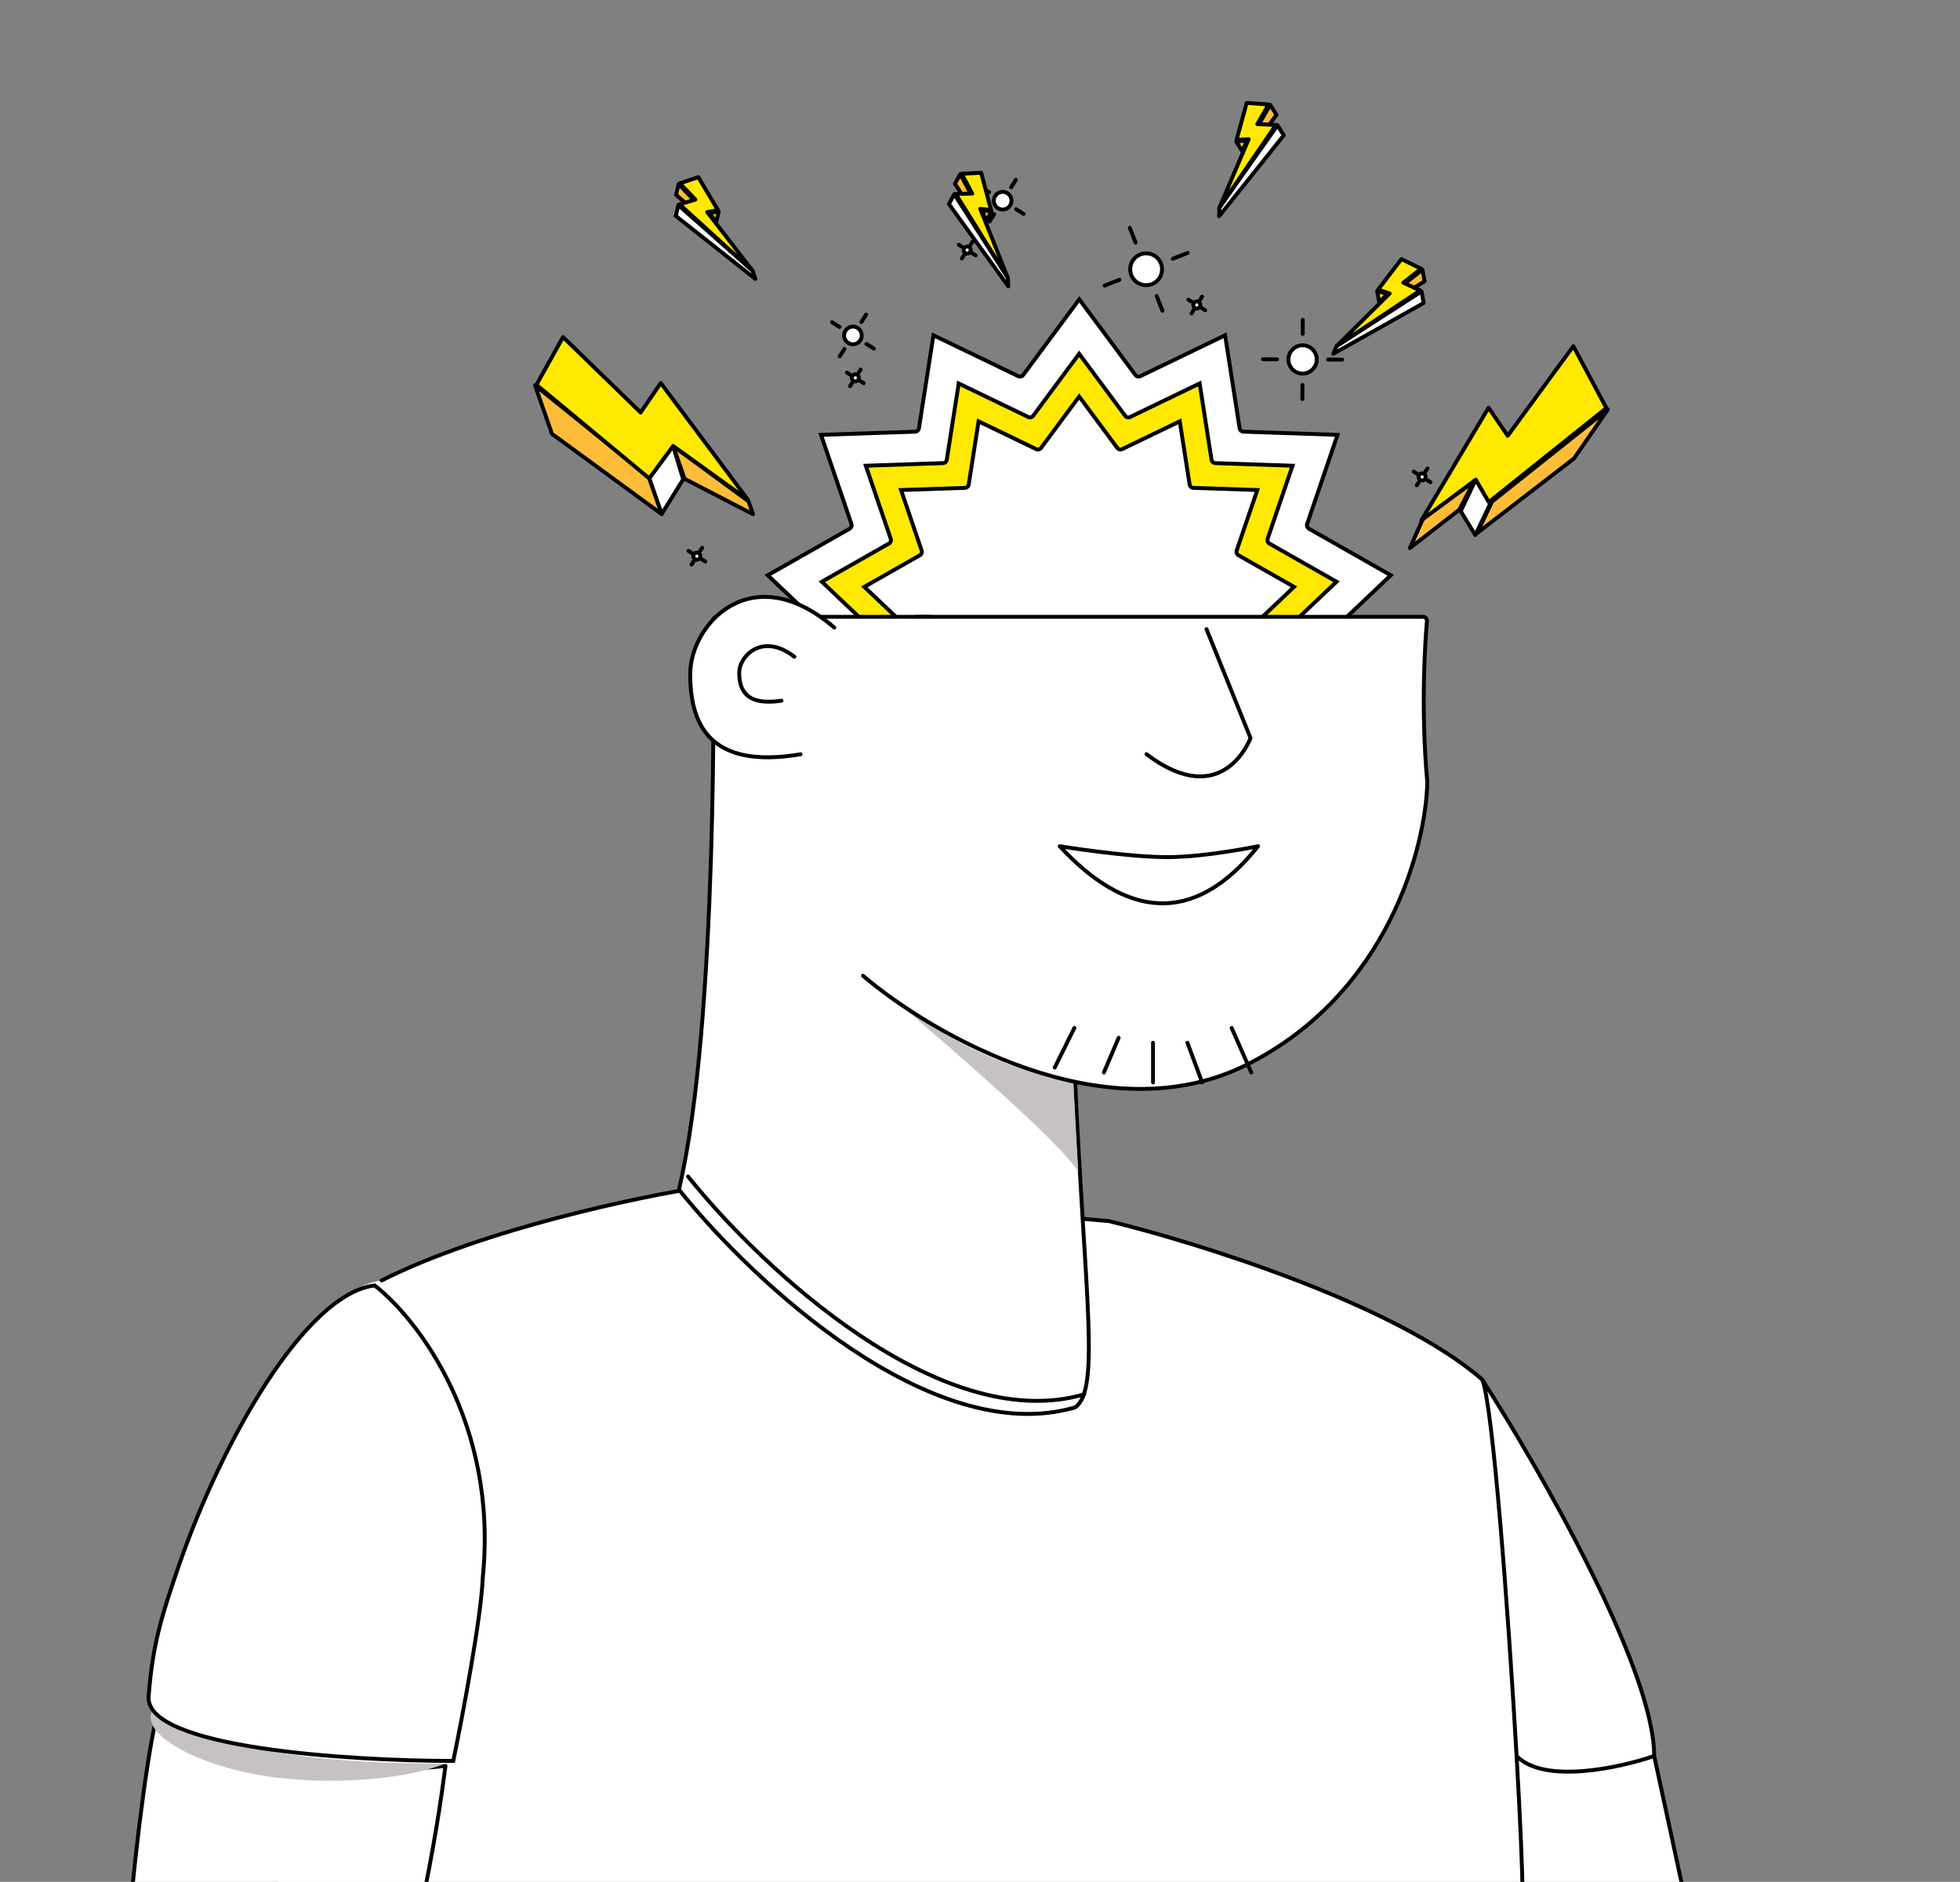 <svg width="504" height="484" viewBox="0 0 504 484" fill="none" xmlns="http://www.w3.org/2000/svg">
<rect x="0" y="0" width="504" height="484" fill="#808080" stroke="none"/>
<g clip-path="url(#clip0_1171_265)">
<path d="M277.528 76.991L291.962 96.455C292.247 96.841 292.767 96.969 293.199 96.76L315.025 86.233L318.76 110.176C318.834 110.65 319.235 111.005 319.715 111.021L343.933 111.843L336.113 134.779C335.958 135.233 336.148 135.733 336.565 135.971L357.628 147.953L340.045 164.628C339.697 164.958 339.632 165.49 339.891 165.894L352.972 186.292L329.655 192.886C329.193 193.016 328.889 193.456 328.931 193.935L331.034 218.075L307.323 213.077C306.853 212.979 306.379 213.227 306.194 213.67L296.838 236.023L278.165 220.578C277.795 220.273 277.26 220.273 276.89 220.578L258.218 236.023L248.861 213.67C248.676 213.227 248.202 212.979 247.733 213.077L224.021 218.075L226.125 193.935C226.166 193.456 225.862 193.016 225.401 192.886L202.083 186.292L215.164 165.894C215.423 165.49 215.359 164.958 215.01 164.628L197.428 147.953L218.49 135.971C218.907 135.733 219.097 135.233 218.942 134.779L211.123 111.843L235.341 111.021C235.82 111.005 236.221 110.65 236.295 110.176L240.03 86.233L261.856 96.76C262.288 96.969 262.808 96.841 263.094 96.455L277.528 76.991Z" fill="white" stroke="black"/>
<path d="M277.5 90.991L289.339 106.956C289.625 107.341 290.144 107.469 290.577 107.261L308.479 98.626L311.542 118.265C311.616 118.739 312.017 119.094 312.496 119.11L332.361 119.784L325.947 138.596C325.792 139.051 325.982 139.551 326.399 139.788L343.675 149.617L329.253 163.294C328.905 163.624 328.84 164.155 329.099 164.559L339.829 181.29L320.703 186.698C320.241 186.829 319.937 187.269 319.979 187.747L321.704 207.548L302.256 203.449C301.786 203.35 301.313 203.598 301.127 204.041L293.453 222.375L278.137 209.707C277.768 209.402 277.232 209.402 276.863 209.707L261.547 222.375L253.873 204.041C253.687 203.598 253.214 203.35 252.744 203.449L233.296 207.548L235.021 187.747C235.063 187.269 234.759 186.829 234.297 186.698L215.171 181.29L225.901 164.559C226.16 164.155 226.095 163.624 225.747 163.294L211.325 149.617L228.601 139.788C229.018 139.551 229.208 139.051 229.053 138.596L222.639 119.784L242.504 119.11C242.983 119.094 243.384 118.739 243.458 118.265L246.521 98.626L264.423 107.261C264.856 107.469 265.375 107.341 265.661 106.956L277.5 90.991Z" fill="#FFE900" stroke="black"/>
<path d="M277.5 101.991L287.304 115.212C287.59 115.597 288.109 115.725 288.542 115.517L303.367 108.367L305.904 124.629C305.978 125.103 306.378 125.458 306.858 125.474L323.308 126.033L317.997 141.612C317.842 142.066 318.031 142.566 318.449 142.803L332.755 150.942L320.812 162.269C320.464 162.599 320.399 163.13 320.658 163.534L329.544 177.389L313.705 181.868C313.243 181.998 312.94 182.439 312.981 182.917L314.41 199.314L298.304 195.92C297.835 195.821 297.361 196.069 297.176 196.512L290.82 211.695L278.137 201.204C277.768 200.899 277.232 200.899 276.863 201.204L264.18 211.695L257.824 196.512C257.639 196.069 257.165 195.821 256.696 195.92L240.59 199.314L242.019 182.917C242.06 182.439 241.757 181.998 241.295 181.868L225.456 177.389L234.342 163.534C234.601 163.13 234.536 162.599 234.188 162.269L222.245 150.942L236.551 142.803C236.969 142.566 237.158 142.066 237.003 141.612L231.692 126.033L248.142 125.474C248.622 125.458 249.022 125.103 249.096 124.629L251.633 108.366L266.458 115.517C266.891 115.725 267.41 115.597 267.696 115.212L277.5 101.991Z" fill="white" stroke="black"/>
<path d="M98.119 329.341C124.399 316.093 164.663 307.685 181.509 305.137L285.115 314.055C307.858 319.575 358.903 335.456 381.14 354.818C395.881 377.748 425.362 429.212 425.362 451.632L432.5 483L425.362 570.102C425.362 570.102 63.499 589.21 71.585 563.733V451.632L39.998 435.072C41.009 421.824 43.28 414.498 47.579 401.952C58.798 369.209 80.43 331.464 98.119 329.341Z" fill="white"/>
<path d="M98.119 329.341C124.399 316.093 164.663 307.685 181.509 305.137L285.115 314.055C307.858 319.575 358.903 335.456 381.14 354.818M381.14 354.818C395.881 377.748 425.362 429.212 425.362 451.633M381.14 354.818C383.796 360.769 387.817 413.776 389.985 451.633M391.5 487C391.5 481.205 390.912 467.801 389.985 451.633M425.362 451.633C416.518 454.677 397.062 458.939 389.985 451.633M425.362 451.633L433 487" stroke="black" stroke-linecap="round"/>
<path d="M33.678 565.007C26.275 550.995 34.941 465.221 39.995 442.716C62.232 455.964 100.642 455.879 114.541 454.18C114.541 454.18 109.309 498.674 96.852 530.613C96.852 530.613 89.538 552.703 77.9 562.459C62.705 575.198 41.08 579.02 33.678 565.007Z" fill="white" stroke="black" stroke-linecap="round" stroke-linejoin="round"/>
<path d="M39.007 440.168C60.428 453.277 98.816 453.582 114.541 453.582C101.791 458.498 82.076 458.866 68.64 456.859C52.014 454.376 36.457 446.722 39.007 440.168Z" fill="#C7C2C2"/>
<path d="M124.135 405.77C128.179 366.026 107.289 339.105 96.339 330.612C78.65 332.735 57.018 370.48 45.799 403.223C41.5 415.769 39.229 423.095 38.218 436.343C37.207 449.591 90.021 452.904 116.554 452.904C118.924 441.439 123.757 415.961 124.135 405.77Z" fill="white" stroke="black" stroke-linecap="round"/>
<path d="M276.305 362.021C239.48 372.588 193.57 329.55 174.879 306.32C174.685 306.08 174.62 305.788 174.691 305.488C184.662 263.022 183.519 170.168 183.354 159.623C183.345 159.063 183.797 158.642 184.357 158.642H239.388L276.422 278.123C276.448 278.204 276.462 278.291 276.466 278.376C278.92 332.699 282.919 357.155 276.59 361.883C276.504 361.947 276.407 361.992 276.305 362.021Z" fill="white" stroke="black" stroke-linecap="round" stroke-linejoin="round"/>
<path d="M176.929 302.589C195.453 325.761 241.762 369.406 278.809 358.616" stroke="black" stroke-linecap="round" stroke-linejoin="round"/>
<path d="M227.66 255.191C225.914 253.71 224.271 252.319 222.762 251.047C224.422 252.511 226.055 253.89 227.66 255.191C245.363 270.219 273.535 294.668 277.282 301.467L275.999 278.364C269.249 276.419 251.537 274.54 227.66 255.191Z" fill="#C7C2C2"/>
<path d="M320.711 273.785C284.762 291.907 240.436 266.567 222.33 251.308C222.067 251.086 221.95 250.752 222 250.412L235.441 159.496C235.513 159.005 235.934 158.642 236.43 158.642H365.918C366.511 158.642 366.977 159.142 366.925 159.733C366.536 164.199 365.244 181.77 367.02 201.158C366.676 217.758 356.935 255.525 320.711 273.785Z" fill="white"/>
<path d="M221.919 250.959C239.756 266.177 284.487 292.046 320.711 273.785C356.935 255.525 366.676 217.758 367.02 201.158C365.244 181.77 366.536 164.199 366.925 159.733C366.977 159.142 366.511 158.642 365.918 158.642H235.567" stroke="black" stroke-linecap="round" stroke-linejoin="round"/>
<path d="M310.243 161.813L321.562 189.826C321.562 189.826 314.565 208.917 294.806 193.976" stroke="black" stroke-linecap="round" stroke-linejoin="round"/>
<path d="M323.5 217.642C306.5 238.942 289 235.442 272.495 217.642C272.495 217.642 290.482 220.592 301 220.442C310.749 220.302 323.5 217.642 323.5 217.642Z" stroke="black" stroke-linecap="round" stroke-linejoin="round"/>
<path d="M276.274 264.371L271.22 274.562M287.646 266.919L283.855 275.836M296.49 268.193V278.384M305.334 268.193L309.125 278.384M316.706 264.371L321.76 275.836" stroke="black" stroke-linecap="round" stroke-linejoin="round"/>
<path d="M205.861 193.997C182.214 197.971 177.484 186.063 177.484 173.335C177.484 160.606 193.249 143.136 214.531 161.414L205.861 193.997Z" fill="white"/>
<path d="M205.861 193.997C182.214 197.971 177.484 186.063 177.484 173.335C177.484 160.606 193.249 143.136 214.531 161.414" stroke="black" stroke-linecap="round"/>
<path d="M200.955 180.216C191.898 181.594 190.087 177.465 190.087 173.052C190.087 168.639 196.125 162.582 204.275 168.919" stroke="black" stroke-linecap="round"/>
<path d="M298.527 67.755C299.356 69.859 298.322 72.236 296.218 73.065C294.114 73.894 291.737 72.86 290.908 70.756C290.079 68.652 291.113 66.274 293.217 65.446C295.321 64.617 297.698 65.651 298.527 67.755Z" fill="white"/>
<path d="M301.575 66.554L305.385 65.053M292.016 62.398L290.516 58.588M287.86 71.957L284.051 73.457M297.419 76.113L298.919 79.922M298.527 67.755C299.356 69.859 298.322 72.236 296.218 73.065C294.114 73.894 291.737 72.86 290.908 70.756C290.079 68.652 291.113 66.274 293.217 65.446C295.321 64.617 297.698 65.651 298.527 67.755Z" stroke="black" stroke-linecap="round" stroke-linejoin="round"/>
<path d="M338.589 92.464C338.58 94.474 336.942 96.096 334.932 96.086C332.922 96.077 331.301 94.439 331.31 92.429C331.32 90.419 332.957 88.797 334.967 88.807C336.977 88.817 338.599 90.454 338.589 92.464Z" fill="white"/>
<path d="M341.501 92.478L345.141 92.495M334.981 85.895L334.998 82.256M328.398 92.415L324.759 92.398M334.918 98.998L334.901 102.637M338.589 92.464C338.58 94.474 336.942 96.096 334.932 96.086C332.922 96.077 331.301 94.439 331.31 92.429C331.32 90.419 332.957 88.797 334.967 88.807C336.977 88.817 338.599 90.454 338.589 92.464Z" stroke="black" stroke-linecap="round" stroke-linejoin="round"/>
<path d="M366.459 123.147C366.19 123.572 365.628 123.699 365.203 123.43C364.778 123.162 364.652 122.6 364.92 122.175C365.188 121.75 365.75 121.623 366.175 121.892C366.6 122.16 366.727 122.722 366.459 123.147Z" fill="white"/>
<path d="M367.074 123.536L367.843 124.021M366.564 121.276L367.05 120.507M364.304 121.786L363.535 121.301M364.815 124.046L364.329 124.815M366.459 123.147C366.19 123.572 365.628 123.699 365.203 123.43C364.778 123.162 364.652 122.6 364.92 122.175C365.188 121.75 365.75 121.623 366.175 121.892C366.6 122.16 366.727 122.722 366.459 123.147Z" stroke="black" stroke-linecap="round" stroke-linejoin="round"/>
<path d="M308.522 78.924C308.254 79.349 307.692 79.476 307.267 79.207C306.842 78.939 306.715 78.377 306.983 77.952C307.252 77.527 307.814 77.4 308.239 77.669C308.663 77.937 308.79 78.499 308.522 78.924Z" fill="white"/>
<path d="M309.137 79.312L309.907 79.798M308.627 77.053L309.113 76.284M306.368 77.563L305.599 77.078M306.878 79.823L306.392 80.592M308.522 78.924C308.254 79.349 307.692 79.476 307.267 79.207C306.842 78.939 306.715 78.377 306.983 77.952C307.252 77.527 307.814 77.4 308.239 77.669C308.663 77.937 308.79 78.499 308.522 78.924Z" stroke="black" stroke-linecap="round" stroke-linejoin="round"/>
<path d="M249.478 64.805C249.21 65.23 248.648 65.357 248.223 65.089C247.798 64.82 247.671 64.258 247.939 63.834C248.208 63.409 248.77 63.282 249.195 63.55C249.619 63.818 249.746 64.38 249.478 64.805Z" fill="white"/>
<path d="M250.094 65.194L250.863 65.68M249.583 62.935L250.069 62.165M247.324 63.445L246.555 62.959M247.834 65.704L247.348 66.474M249.478 64.805C249.21 65.23 248.648 65.357 248.223 65.089C247.798 64.82 247.671 64.258 247.939 63.834C248.208 63.409 248.77 63.282 249.195 63.55C249.619 63.818 249.746 64.38 249.478 64.805Z" stroke="black" stroke-linecap="round" stroke-linejoin="round"/>
<path d="M179.964 143.534C179.696 143.959 179.134 144.086 178.709 143.817C178.284 143.549 178.157 142.987 178.426 142.562C178.694 142.137 179.256 142.01 179.681 142.279C180.106 142.547 180.233 143.109 179.964 143.534Z" fill="white"/>
<path d="M180.58 143.922L181.349 144.408M180.07 141.663L180.555 140.894M177.81 142.173L177.041 141.687M178.321 144.433L177.835 145.202M179.964 143.534C179.696 143.959 179.134 144.086 178.709 143.817C178.284 143.549 178.157 142.987 178.426 142.562C178.694 142.137 179.256 142.01 179.681 142.279C180.106 142.547 180.233 143.109 179.964 143.534Z" stroke="black" stroke-linecap="round" stroke-linejoin="round"/>
<path d="M220.713 97.675C220.445 98.1 219.883 98.227 219.458 97.959C219.033 97.691 218.906 97.129 219.175 96.704C219.443 96.279 220.005 96.152 220.43 96.42C220.855 96.689 220.982 97.251 220.713 97.675Z" fill="white"/>
<path d="M221.329 98.064L222.098 98.55M220.819 95.805L221.305 95.035M218.559 96.315L217.79 95.829M219.07 98.574L218.584 99.344M220.713 97.675C220.445 98.1 219.883 98.227 219.458 97.959C219.033 97.691 218.906 97.129 219.175 96.704C219.443 96.279 220.005 96.152 220.43 96.42C220.855 96.689 220.982 97.251 220.713 97.675Z" stroke="black" stroke-linecap="round" stroke-linejoin="round"/>
<path d="M221.248 87.49C220.578 88.552 219.173 88.869 218.11 88.198C217.048 87.528 216.731 86.123 217.402 85.061C218.073 83.998 219.478 83.681 220.54 84.352C221.602 85.023 221.919 86.428 221.248 87.49Z" fill="white"/>
<path d="M222.787 88.462L224.71 89.676M221.511 82.813L222.726 80.89M215.863 84.089L213.94 82.874M217.139 89.737L215.924 91.66M221.248 87.49C220.578 88.552 219.173 88.869 218.11 88.198C217.048 87.528 216.731 86.123 217.402 85.061C218.073 83.998 219.478 83.681 220.54 84.352C221.602 85.023 221.919 86.428 221.248 87.49Z" stroke="black" stroke-linecap="round" stroke-linejoin="round"/>
<path d="M259.753 52.836C259.082 53.898 257.678 54.215 256.615 53.544C255.553 52.873 255.236 51.468 255.907 50.406C256.577 49.344 257.982 49.027 259.045 49.698C260.107 50.368 260.424 51.773 259.753 52.836Z" fill="white"/>
<path d="M261.292 53.807L263.215 55.022M260.016 48.159L261.231 46.236M254.368 49.435L252.445 48.22M255.644 55.083L254.429 57.006M259.753 52.836C259.082 53.898 257.678 54.215 256.615 53.544C255.553 52.873 255.236 51.468 255.907 50.406C256.577 49.344 257.982 49.027 259.045 49.698C260.107 50.368 260.424 51.773 259.753 52.836Z" stroke="black" stroke-linecap="round" stroke-linejoin="round"/>
<path d="M330.112 34.799L328.5 32.232L313.544 53.433L313.484 55.617L330.112 34.799Z" fill="white" stroke="black" stroke-linecap="round" stroke-linejoin="round"/>
<path d="M319.487 38.964L317.876 36.397L320.574 36.134L319.487 38.964Z" fill="#FDBD39"/>
<path d="M328.237 29.533L326.625 26.966L323.713 32.016L326.315 32.171L328.237 29.533Z" fill="#FDBD39"/>
<path d="M319.487 38.964L317.876 36.397L320.574 36.134L319.487 38.964Z" stroke="black" stroke-linecap="round" stroke-linejoin="round"/>
<path d="M328.237 29.533L326.625 26.966L323.713 32.016L326.315 32.171L328.237 29.533Z" stroke="black" stroke-linecap="round" stroke-linejoin="round"/>
<path d="M328.084 32.136L313.545 53.432L321.089 35.812L317.973 35.98L320.587 26.466L326.209 26.871L323.297 31.921L328.084 32.136Z" fill="#FFE900" stroke="black" stroke-linecap="round" stroke-linejoin="round"/>
<path d="M366.073 77.933L365.541 74.949L343.725 88.993L342.851 90.995L366.073 77.933Z" fill="white" stroke="black" stroke-linecap="round" stroke-linejoin="round"/>
<path d="M354.662 77.809L354.13 74.825L356.73 75.594L354.662 77.809Z" fill="#FDBD39"/>
<path d="M366.31 72.348L365.778 69.365L361.185 72.953L363.539 74.073L366.31 72.348Z" fill="#FDBD39"/>
<path d="M354.662 77.809L354.13 74.825L356.73 75.594L354.662 77.809Z" stroke="black" stroke-linecap="round" stroke-linejoin="round"/>
<path d="M366.31 72.348L365.778 69.365L361.185 72.953L363.539 74.073L366.31 72.348Z" stroke="black" stroke-linecap="round" stroke-linejoin="round"/>
<path d="M365.192 74.703L343.727 88.992L357.328 75.488L354.378 74.475L360.369 66.636L365.429 69.12L360.835 72.709L365.192 74.703Z" fill="#FFE900" stroke="black" stroke-linecap="round" stroke-linejoin="round"/>
<path d="M244.009 52.465L245.387 49.958L259.165 71.455L259.266 73.629L244.009 52.465Z" fill="white" stroke="black" stroke-linecap="round" stroke-linejoin="round"/>
<path d="M253.555 56.903L254.932 54.396L252.526 54.059L253.555 56.903Z" fill="#FDBD39"/>
<path d="M245.56 47.282L246.938 44.775L249.641 49.877L247.329 49.959L245.56 47.282Z" fill="#FDBD39"/>
<path d="M253.555 56.903L254.932 54.396L252.526 54.059L253.555 56.903Z" stroke="black" stroke-linecap="round" stroke-linejoin="round"/>
<path d="M245.56 47.282L246.938 44.775L249.641 49.877L247.329 49.959L245.56 47.282Z" stroke="black" stroke-linecap="round" stroke-linejoin="round"/>
<path d="M245.755 49.873L259.163 71.454L252.06 53.724L254.836 53.977L252.3 44.445L247.306 44.691L250.009 49.793L245.755 49.873Z" fill="#FFE900" stroke="black" stroke-linecap="round" stroke-linejoin="round"/>
<path d="M173.778 55.537L174.418 52.749L193.543 69.666L194.234 71.73L173.778 55.537Z" fill="white" stroke="black" stroke-linecap="round" stroke-linejoin="round"/>
<path d="M184.173 57.199L184.813 54.411L182.406 54.745L184.173 57.199Z" fill="#FDBD39"/>
<path d="M173.855 50.127L174.495 47.339L178.489 51.509L176.287 52.219L173.855 50.127Z" fill="#FDBD39"/>
<path d="M184.173 57.199L184.813 54.411L182.406 54.745L184.173 57.199Z" stroke="black" stroke-linecap="round" stroke-linejoin="round"/>
<path d="M173.855 50.127L174.495 47.339L178.489 51.509L176.287 52.219L173.855 50.127Z" stroke="black" stroke-linecap="round" stroke-linejoin="round"/>
<path d="M174.749 52.566L193.541 69.665L181.867 54.549L184.606 54.035L179.563 45.557L174.826 47.158L178.82 51.328L174.749 52.566Z" fill="#FFE900" stroke="black" stroke-linecap="round" stroke-linejoin="round"/>
<path d="M379.364 137.613L375.62 131.473L379.476 123.36L383.221 129.501L379.364 137.613Z" fill="white" stroke="black" stroke-linecap="round" stroke-linejoin="round"/>
<path d="M404.74 117.913L413.459 105.305L383.669 129.015L379.813 137.128L404.74 117.913Z" fill="#FDBD39"/>
<path d="M375.23 131.113L379.03 123.845L365.952 133.335L362.542 140.963L375.23 131.113Z" fill="#FDBD39"/>
<path d="M404.74 117.913L413.459 105.305L383.669 129.015L379.813 137.128L404.74 117.913Z" stroke="black" stroke-linecap="round" stroke-linejoin="round"/>
<path d="M375.23 131.113L379.03 123.845L365.952 133.335L362.542 140.963L375.23 131.113Z" stroke="black" stroke-linecap="round" stroke-linejoin="round"/>
<path d="M382.775 104.861L365.505 133.82L379.478 123.36L382.831 129.14L413.069 104.945L404.573 89.045L387.694 112.083L382.775 104.861Z" fill="#FFE900" stroke="black" stroke-linecap="round" stroke-linejoin="round"/>
<path d="M175.672 123.279L170.14 132.212L166.937 123.032L173.092 114.706L175.672 123.279Z" fill="white" stroke="black" stroke-linecap="round" stroke-linejoin="round"/>
<path d="M141.932 111.577L137.575 99.093L166.808 122.666L170.14 132.212L141.932 111.577Z" fill="#FDBD39"/>
<path d="M176.039 123.151L173.092 114.706L192.478 128.946L193.632 132.251L176.039 123.151Z" fill="#FDBD39"/>
<path d="M141.932 111.577L137.575 99.093L166.808 122.666L170.14 132.212L141.932 111.577Z" stroke="black" stroke-linecap="round" stroke-linejoin="round"/>
<path d="M176.039 123.151L173.092 114.706L192.478 128.946L193.632 132.251L176.039 123.151Z" stroke="black" stroke-linecap="round" stroke-linejoin="round"/>
<path d="M164.732 106.091L144.782 86.693L137.944 98.965L166.938 123.032L173.093 114.706L192.351 128.579L169.914 98.516L164.732 106.091Z" fill="#FFE900" stroke="black" stroke-linecap="round" stroke-linejoin="round"/>
</g>
<defs>
<clipPath id="clip0_1171_265">
<rect width="504" height="484" fill="white"/>
</clipPath>
</defs>
</svg>

